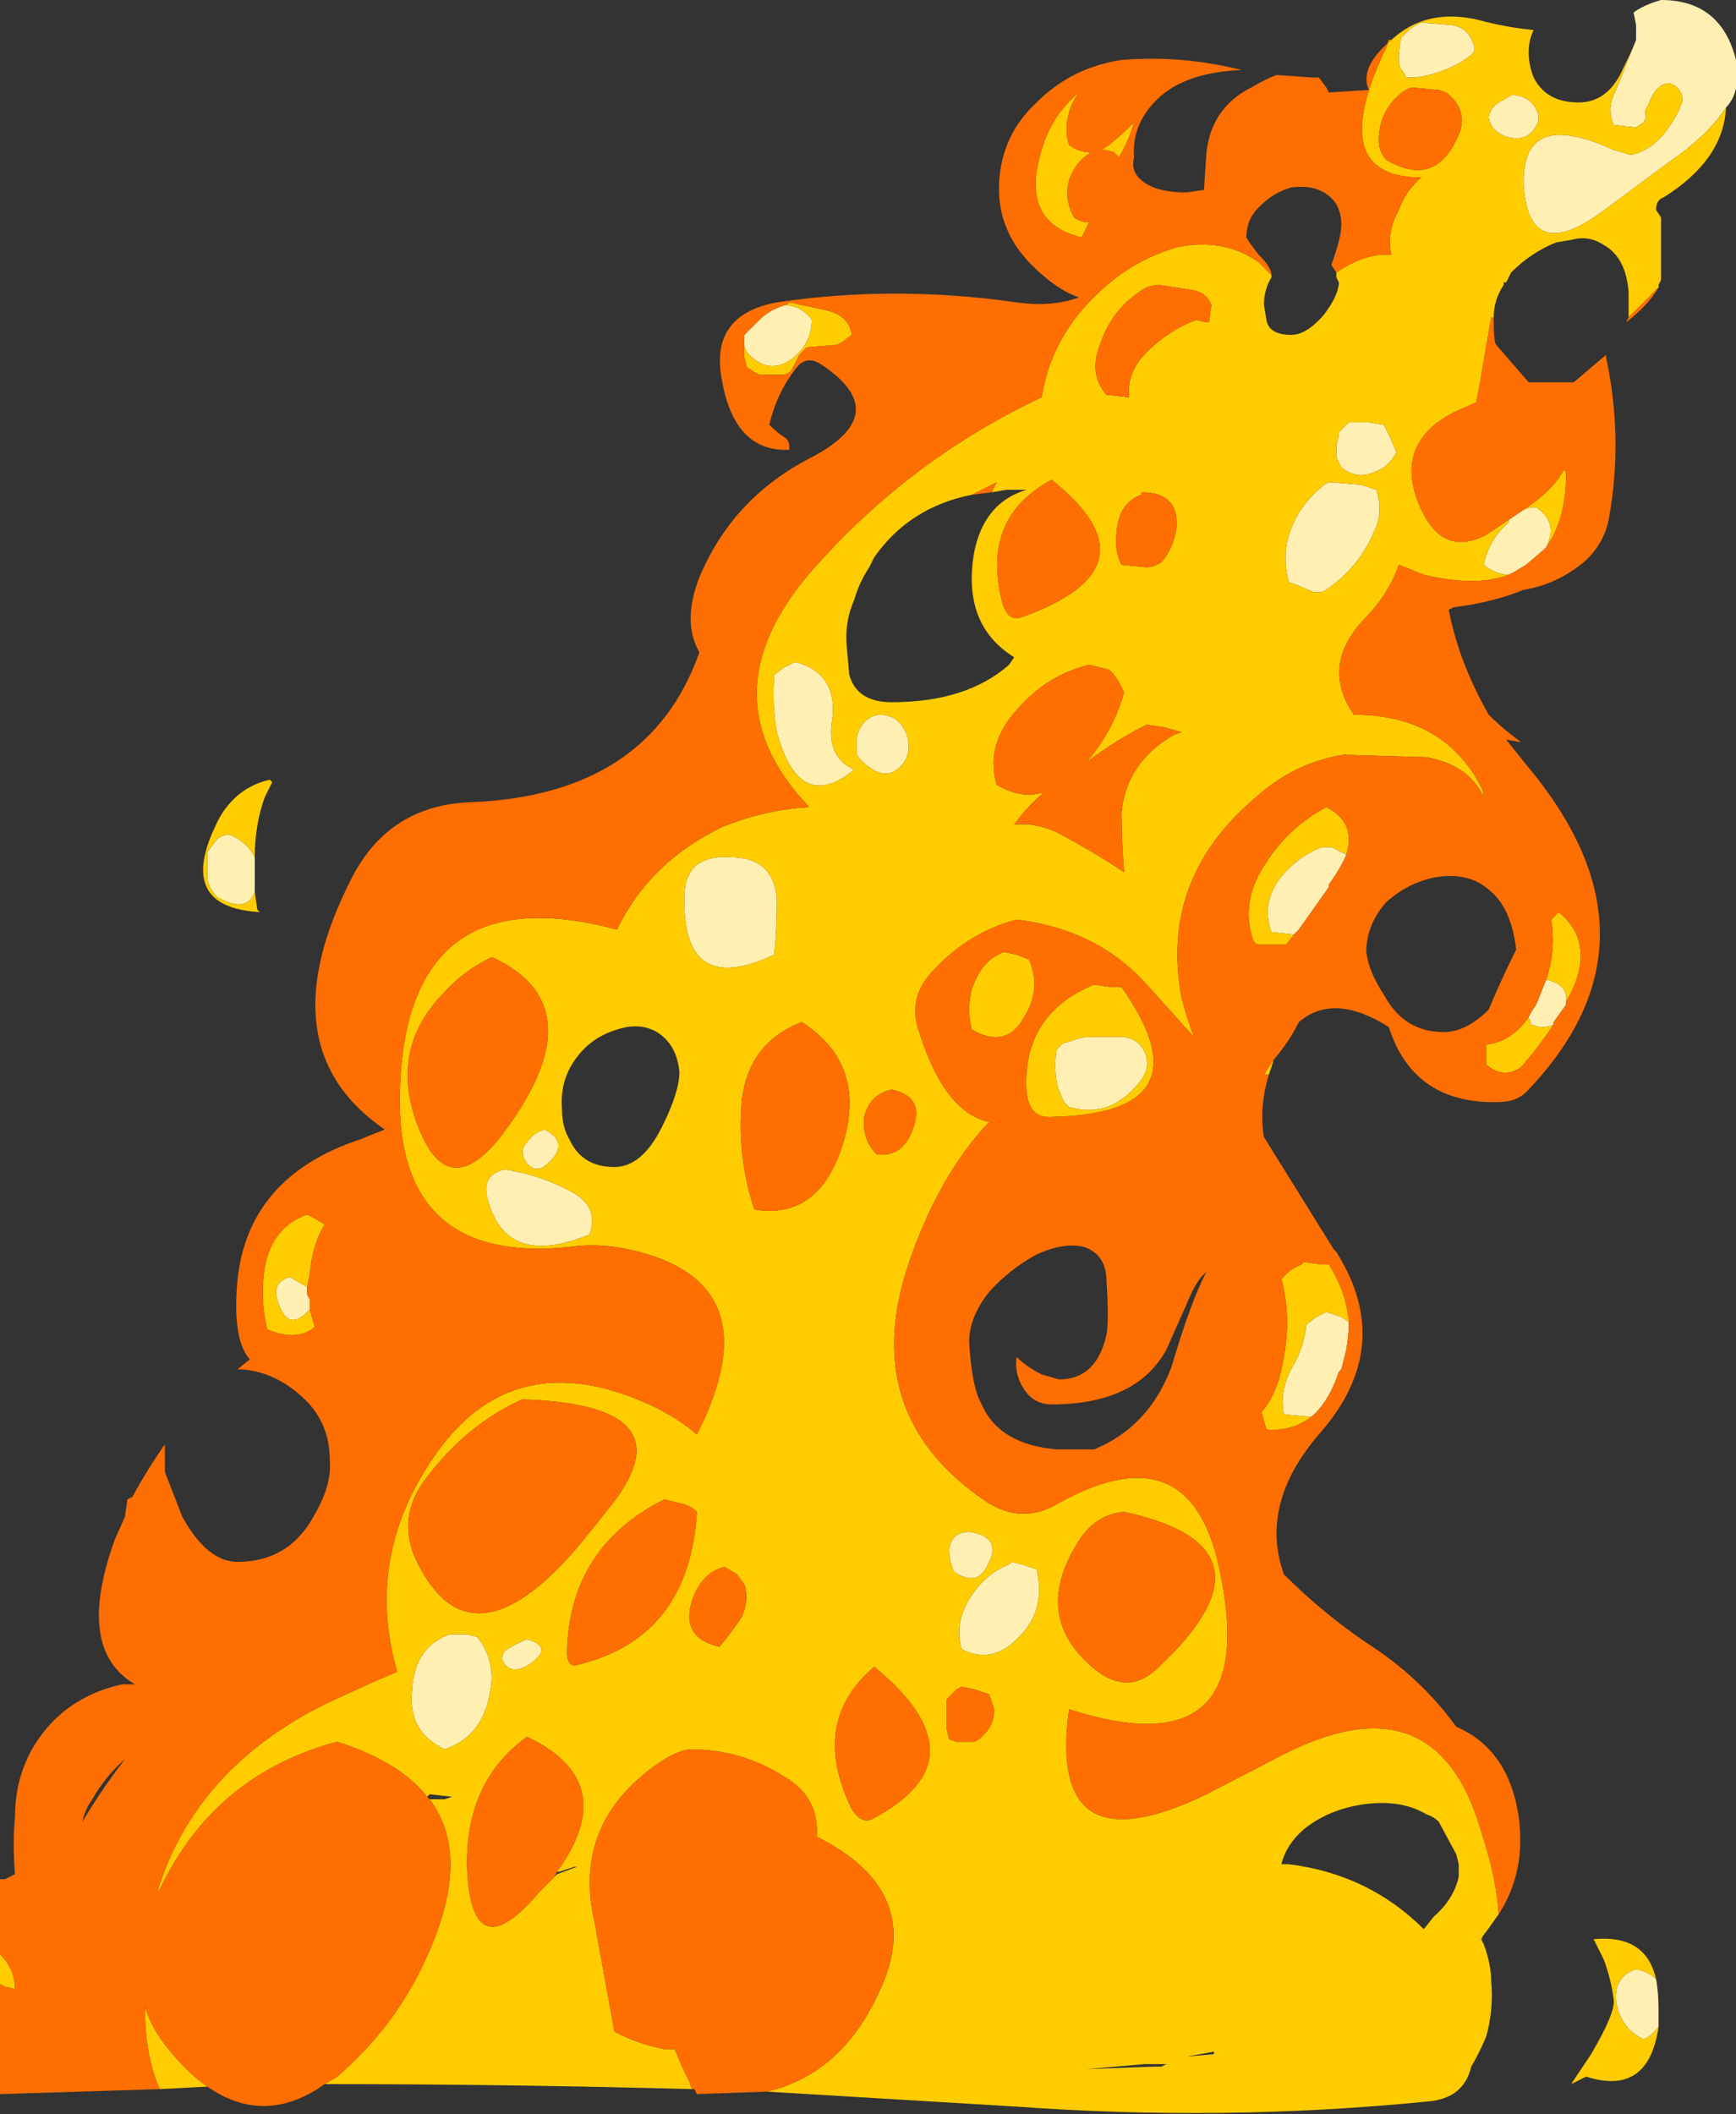 <?xml version="1.0" encoding="UTF-8" standalone="no"?>
<svg xmlns:ffdec="https://www.free-decompiler.com/flash" xmlns:xlink="http://www.w3.org/1999/xlink" ffdec:objectType="shape" height="42.3px" width="34.75px" xmlns="http://www.w3.org/2000/svg">
  <rect width="100%" height="100%" fill="#333333" stroke="none"/>
  <g transform="matrix(1.0, 0.0, 0.0, 1.0, 0.0, 0.0)">
    <path d="M32.75 0.8 L32.75 0.5 32.7 0.25 Q32.9 0.1 33.25 0.0 34.45 0.0 34.75 1.2 34.85 1.85 34.55 2.15 34.2 2.7 33.4 3.25 L32.05 4.25 Q30.6 5.3 30.5 3.7 30.45 2.15 32.3 3.0 L32.65 3.1 Q33.1 3.0 33.4 2.55 33.55 2.35 33.65 2.1 33.7 2.0 33.65 1.85 33.45 1.55 33.2 1.75 33.05 1.9 33.0 2.1 32.9 2.2 32.95 2.35 L32.9 2.45 32.75 2.55 32.3 2.5 Q32.15 2.15 32.35 1.8 L32.75 0.8 M29.45 1.1 Q29.0 1.45 28.35 1.55 L28.15 1.55 28.1 1.45 Q28.0 1.35 28.0 1.2 28.0 0.95 28.05 0.75 L28.15 0.65 Q28.25 0.55 28.35 0.5 L28.45 0.45 29.05 0.5 Q29.4 0.55 29.5 0.9 29.55 1.0 29.45 1.1 M30.25 1.9 Q30.5 1.9 30.65 2.05 30.8 2.2 30.8 2.4 30.65 2.85 30.2 2.75 29.85 2.65 29.8 2.35 29.8 2.3 29.85 2.2 29.95 2.05 30.1 2.0 L30.25 1.9 M27.85 8.8 L27.95 9.05 Q27.8 9.35 27.5 9.45 27.15 9.6 26.85 9.35 L26.75 9.15 Q26.75 9.05 26.75 8.9 26.8 8.75 26.8 8.65 L27.0 8.45 27.4 8.45 27.7 8.5 27.85 8.8 M26.65 9.65 L27.25 9.7 Q27.4 9.75 27.55 9.8 27.7 10.25 27.5 10.65 27.2 11.35 26.55 11.8 L26.45 11.85 26.3 11.85 25.95 11.7 25.8 11.65 Q25.7 11.3 25.75 10.9 25.9 10.2 26.45 9.75 26.55 9.65 26.65 9.65 M30.2 11.5 Q29.95 11.5 29.7 11.3 29.8 10.8 30.2 10.45 L30.2 10.4 Q30.35 10.3 30.5 10.2 30.6 10.15 30.75 10.15 31.2 10.45 30.95 10.95 L30.9 11.0 30.55 11.3 30.3 11.45 30.2 11.5 M31.35 20.05 L31.35 20.1 31.1 20.45 31.1 20.5 Q30.9 20.6 30.65 20.5 L30.6 20.35 30.65 20.25 30.75 20.1 30.95 19.6 Q31.4 19.7 31.35 20.05 M25.9 18.7 L25.45 18.65 Q25.25 18.1 25.6 17.6 25.95 17.15 26.45 16.95 L26.65 16.95 26.95 17.1 Q26.85 17.35 26.6 17.7 L26.6 17.75 26.0 18.6 25.9 18.7 M26.25 28.35 L25.7 28.3 Q25.6 27.8 25.9 27.3 26.1 26.95 26.15 26.5 L26.35 26.35 Q26.45 26.3 26.55 26.25 26.7 26.3 26.85 26.35 L27.0 26.45 Q27.0 26.7 26.95 27.0 L26.85 27.4 26.8 27.45 Q26.6 28.05 26.25 28.35 M14.9 6.7 L15.25 6.35 Q15.5 6.15 15.75 6.1 L15.95 6.15 Q16.15 6.25 16.25 6.4 16.25 6.8 15.95 7.1 15.45 7.55 15.0 7.1 14.9 7.0 14.9 6.9 L14.9 6.8 14.9 6.7 M15.95 13.25 Q16.8 13.5 16.65 14.45 16.55 15.15 17.1 15.4 16.0 16.3 15.55 14.65 15.45 14.1 15.5 13.5 L15.7 13.35 15.9 13.25 15.95 13.25 M5.1 17.85 Q4.95 18.25 4.45 18.0 L4.35 17.95 Q4.2 17.8 4.15 17.6 4.15 17.4 4.15 17.15 L4.15 17.05 4.3 16.85 Q4.4 16.7 4.6 16.7 4.95 16.85 5.1 17.15 L5.1 17.85 M6.2 26.2 Q5.75 26.7 5.55 26.0 5.45 25.65 5.8 25.55 L6.15 25.75 6.15 25.9 6.2 26.0 6.2 26.2 M11.0 23.25 Q10.7 23.55 10.5 23.2 10.4 23.0 10.55 22.85 10.7 22.65 10.9 22.6 11.4 22.85 11.0 23.25 M10.1 23.4 Q10.8 23.5 11.45 23.85 12.0 24.15 11.8 24.7 10.1 25.4 9.75 23.95 9.65 23.5 10.1 23.4 M17.4 15.35 Q17.25 15.25 17.15 15.1 17.15 14.9 17.15 14.75 17.25 14.35 17.6 14.3 18.0 14.3 18.15 14.7 18.25 15.0 18.1 15.25 17.8 15.65 17.4 15.35 M21.4 20.85 Q21.6 20.75 21.8 20.75 L22.5 20.75 Q22.85 20.8 22.95 21.15 23.0 21.4 22.85 21.6 22.25 22.4 21.4 22.15 L21.3 22.05 Q21.2 21.85 21.15 21.65 21.1 21.3 21.15 21.0 L21.25 20.9 Q21.3 20.85 21.4 20.85 M15.5 19.1 Q13.7 19.95 13.7 18.05 13.65 17.1 14.6 17.15 15.5 17.15 15.55 18.0 15.55 18.6 15.5 19.1 M20.75 31.4 Q20.95 32.25 20.35 32.8 19.85 33.3 19.25 33.0 19.1 32.5 19.4 32.0 19.7 31.5 20.2 31.3 L20.25 31.25 20.45 31.3 Q20.6 31.35 20.75 31.4 M19.4 30.65 Q20.1 30.75 19.75 31.35 19.55 31.75 19.1 31.45 19.0 31.25 19.0 31.0 19.05 30.65 19.4 30.65 M10.55 32.8 Q11.1 32.95 10.6 33.3 10.2 33.55 10.05 33.2 10.05 33.05 10.15 33.0 10.4 32.85 10.55 32.8 M8.9 35.0 Q8.15 34.65 8.25 33.8 8.3 32.95 9.0 32.7 L9.35 32.7 9.55 32.75 Q9.95 33.25 9.8 33.9 9.65 34.75 8.9 35.0 M33.2 40.55 Q33.05 40.75 32.9 40.8 32.45 40.6 32.35 40.05 32.3 39.55 32.75 39.4 33.0 39.45 33.15 39.6 33.2 39.85 33.2 40.25 L33.2 40.55" fill="#ffefb2" fill-rule="evenodd" stroke="none"/>
    <path d="M32.75 0.8 L32.35 1.8 Q32.15 2.15 32.3 2.5 L32.75 2.55 32.9 2.45 32.95 2.35 Q32.9 2.2 33.0 2.1 33.05 1.9 33.2 1.75 33.45 1.55 33.65 1.85 33.7 2.0 33.65 2.1 33.55 2.35 33.4 2.55 33.1 3.0 32.65 3.1 L32.3 3.0 Q30.45 2.15 30.5 3.7 30.6 5.3 32.05 4.25 L33.4 3.25 Q34.2 2.7 34.55 2.15 34.5 3.2 33.3 3.95 33.15 4.0 33.15 4.2 L33.25 4.35 33.25 5.6 33.2 5.7 33.2 5.75 32.6 6.35 32.6 5.85 Q32.55 5.15 32.1 4.9 31.8 4.7 31.45 4.8 L31.15 4.85 Q30.65 5.05 30.25 5.45 L30.15 5.65 30.1 5.65 30.1 5.7 Q29.9 6.0 29.9 6.35 L29.85 6.35 29.6 7.8 29.55 8.05 29.1 8.25 Q27.85 8.9 28.45 10.2 28.9 11.15 29.75 10.7 L30.2 10.4 30.2 10.45 Q29.8 10.8 29.7 11.3 29.95 11.5 30.2 11.5 29.55 11.75 28.5 11.5 L28.0 11.3 Q27.8 11.9 27.25 12.45 26.45 13.35 27.1 14.3 28.9 14.3 29.65 15.75 29.7 15.85 29.7 15.95 29.4 15.3 28.55 15.15 L26.9 15.1 Q25.95 15.25 25.2 15.9 23.2 17.55 23.65 19.95 23.75 20.35 23.9 20.75 L23.0 19.75 Q22.0 18.6 20.35 18.4 19.4 18.65 18.7 19.4 18.15 19.95 18.4 20.65 18.9 22.25 19.8 22.45 18.8 23.5 18.2 25.25 17.15 28.3 19.75 30.05 20.45 30.5 21.15 30.1 23.8 28.6 24.4 31.35 25.3 35.45 21.4 34.2 20.95 37.45 24.15 35.9 L25.6 35.15 Q28.75 33.5 29.65 36.65 29.95 37.55 30.0 38.3 L29.75 38.65 Q29.7 38.7 29.65 38.8 L29.7 38.9 Q29.85 39.3 29.85 39.65 29.9 40.2 29.75 40.75 29.6 41.1 29.45 41.35 29.3 42.0 28.55 42.05 24.5 42.45 20.35 42.15 L15.35 41.85 Q16.85 41.5 17.6 39.85 18.55 37.85 16.35 36.75 16.4 35.95 15.7 35.55 14.85 35.0 13.8 35.0 13.5 35.05 13.15 35.3 11.45 36.5 11.9 38.45 L12.3 40.65 12.4 40.7 Q12.8 40.9 13.3 41.0 L13.5 41.0 13.55 41.1 13.65 41.35 13.8 41.65 13.85 41.8 Q10.2 41.7 6.5 41.7 L6.75 41.55 Q7.85 40.6 8.45 39.35 9.5 37.2 8.6 36.0 L8.9 36.0 9.05 35.95 8.6 35.9 8.55 35.95 Q8.0 35.25 6.75 34.85 4.3 35.5 3.2 37.8 L3.15 37.85 Q3.9 35.4 6.5 34.1 7.35 33.7 7.95 33.45 7.3 31.2 8.65 29.2 10.25 26.8 13.1 28.15 13.6 28.4 13.95 28.7 15.45 25.75 12.8 25.05 12.05 24.85 11.4 24.95 8.0 25.3 8.0 22.0 8.05 17.45 12.35 18.6 13.0 17.25 14.45 16.55 15.3 16.2 16.2 16.15 14.0 13.85 16.4 11.25 18.3 9.15 20.85 7.95 21.05 6.7 22.05 5.8 22.7 5.2 23.55 4.95 24.5 4.75 25.2 5.25 L25.45 5.5 25.45 5.55 Q25.3 5.8 25.3 6.1 L25.35 6.4 Q25.4 6.7 25.85 6.7 26.15 6.7 26.5 6.3 26.8 5.9 26.8 5.65 L26.75 5.55 26.75 5.45 Q27.35 5.05 27.85 5.1 27.75 4.65 28.0 4.2 28.15 3.8 28.45 3.55 26.5 3.55 27.75 0.95 L27.8 0.8 27.85 0.8 Q28.55 0.15 29.6 0.4 30.15 0.55 30.7 0.6 30.6 0.8 30.6 1.05 30.6 1.3 30.7 1.55 30.95 2.05 31.6 2.05 32.2 2.05 32.5 1.35 32.65 1.05 32.75 0.8 M25.5 21.2 L25.4 21.5 25.3 21.5 25.5 21.2 M4.15 41.75 L3.2 41.8 Q2.9 41.15 2.9 40.15 3.05 40.65 3.5 41.15 3.8 41.5 4.15 41.75 M0.0 39.7 L0.0 39.1 Q0.3 39.4 0.3 39.8 L0.1 39.75 0.0 39.7 M30.25 1.9 L30.1 2.0 Q29.95 2.05 29.85 2.2 29.8 2.3 29.8 2.35 29.85 2.65 30.2 2.75 30.65 2.85 30.8 2.4 30.8 2.2 30.65 2.05 30.5 1.9 30.25 1.9 M29.45 1.1 Q29.55 1.0 29.5 0.9 29.4 0.55 29.05 0.5 L28.45 0.45 28.35 0.5 Q28.25 0.55 28.15 0.65 L28.05 0.75 Q28.0 0.95 28.0 1.2 28.0 1.35 28.1 1.45 L28.15 1.55 28.35 1.55 Q29.0 1.45 29.45 1.1 M29.15 2.8 Q29.45 2.25 28.95 1.85 L28.8 1.8 28.25 1.75 Q28.1 1.8 27.95 1.95 27.6 2.3 27.6 2.8 27.6 3.05 27.75 3.2 28.7 3.75 29.15 2.8 M24.25 6.1 Q24.15 5.85 23.85 5.8 L23.2 5.7 Q23.1 5.7 22.95 5.75 22.25 6.15 22.0 6.95 21.8 7.5 22.15 7.9 L22.6 7.95 Q22.55 7.45 22.95 7.05 23.4 6.6 23.95 6.4 L24.15 6.45 24.2 6.45 24.25 6.1 M26.65 9.65 Q26.55 9.65 26.45 9.75 25.9 10.2 25.75 10.9 25.7 11.3 25.8 11.65 L25.95 11.7 26.3 11.85 26.45 11.85 26.55 11.8 Q27.2 11.35 27.5 10.65 27.7 10.25 27.55 9.8 27.4 9.75 27.25 9.7 L26.65 9.65 M27.85 8.8 L27.7 8.5 27.4 8.45 27.0 8.45 26.8 8.65 Q26.8 8.75 26.75 8.9 26.75 9.05 26.75 9.15 L26.85 9.35 Q27.15 9.6 27.5 9.45 27.8 9.35 27.95 9.05 L27.85 8.8 M30.5 10.2 Q31.1 9.8 31.3 9.4 L31.35 9.45 Q31.35 10.4 30.95 10.95 31.2 10.45 30.75 10.15 30.6 10.15 30.5 10.2 M23.25 11.25 Q23.5 10.95 23.55 10.55 23.6 9.85 22.85 9.85 L22.85 9.9 Q22.4 10.05 22.35 10.65 22.3 11.0 22.45 11.3 L22.95 11.35 Q23.1 11.35 23.25 11.25 M30.95 19.6 Q31.15 19.0 31.05 18.4 L31.2 18.25 Q32.0 18.9 31.35 20.05 31.4 19.7 30.95 19.6 M31.1 20.5 Q30.8 20.95 30.45 21.35 30.1 21.6 29.75 21.3 L29.75 20.9 Q30.25 20.85 30.6 20.35 L30.65 20.5 Q30.9 20.6 31.1 20.5 M25.9 18.7 L25.75 18.9 25.2 18.9 Q25.15 18.9 25.1 18.85 24.8 18.05 25.35 17.25 25.8 16.55 26.55 16.15 27.15 16.45 26.95 17.1 L26.65 16.95 26.45 16.95 Q25.95 17.15 25.6 17.6 25.25 18.1 25.45 18.65 L25.9 18.7 M23.5 14.7 L23.65 14.65 23.3 14.55 22.95 14.5 Q22.35 14.8 21.75 15.25 22.3 14.6 22.5 13.85 L22.4 13.65 22.3 13.5 22.2 13.4 21.8 13.3 Q21.0 13.5 20.45 14.1 19.7 14.85 19.95 15.7 20.45 16.0 20.9 15.85 20.55 16.15 20.3 16.5 20.7 16.45 21.15 16.65 21.9 17.05 22.5 17.45 22.45 16.8 22.45 16.25 22.55 15.25 23.5 14.7 M26.25 28.35 Q25.85 28.65 25.35 28.6 L25.25 28.25 Q25.45 28.05 25.6 27.6 25.9 26.5 25.65 25.6 25.8 25.4 26.05 25.3 L26.1 25.25 26.45 25.3 26.6 25.3 Q26.95 25.85 27.0 26.45 L26.85 26.35 Q26.7 26.3 26.55 26.25 26.45 26.3 26.35 26.35 L26.15 26.5 Q26.1 26.95 25.9 27.3 25.6 27.8 25.7 28.3 L26.25 28.35 M21.4 2.25 Q21.3 2.6 21.4 2.9 21.6 3.05 21.85 3.05 21.55 3.2 21.4 3.6 21.3 4.0 21.5 4.35 21.65 4.45 21.8 4.45 L21.65 4.75 Q20.4 4.45 20.85 3.0 21.05 2.3 21.6 1.85 21.45 2.05 21.4 2.25 M22.7 2.45 Q22.6 2.8 22.4 3.15 L22.3 3.05 22.15 3.0 22.05 3.0 22.2 2.9 Q22.45 2.7 22.7 2.45 M15.75 6.1 L15.8 6.05 16.5 6.2 Q17.0 6.3 17.05 6.7 L16.85 6.85 16.75 6.9 16.15 6.95 16.0 7.1 15.85 7.4 15.8 7.45 15.7 7.5 15.2 7.5 Q15.1 7.45 14.95 7.35 L14.9 7.15 14.9 6.9 Q14.9 7.0 15.0 7.1 15.45 7.55 15.95 7.1 16.25 6.8 16.25 6.4 16.15 6.25 15.95 6.15 L15.75 6.1 M14.9 6.8 L14.9 6.7 14.9 6.8 M15.95 13.25 L15.9 13.25 15.7 13.35 15.5 13.5 Q15.45 14.1 15.55 14.65 16.0 16.3 17.1 15.4 16.55 15.15 16.65 14.45 16.8 13.5 15.95 13.25 M19.45 9.9 Q18.2 10.15 17.5 11.15 L17.4 11.35 Q17.2 11.65 17.1 12.0 16.9 12.45 16.95 12.95 L17.0 13.5 Q17.15 14.05 17.85 14.05 19.35 14.05 20.2 13.3 L20.3 13.15 Q19.25 12.5 19.5 11.05 19.7 10.05 20.55 9.8 L20.15 9.8 19.85 9.85 19.95 9.65 19.45 9.9 M9.85 19.15 Q9.3 19.4 8.85 19.9 7.85 20.95 8.3 22.35 8.95 24.3 10.2 22.5 11.9 20.1 9.85 19.15 M20.05 12.0 Q20.15 12.45 20.45 12.35 23.25 11.35 21.05 9.6 19.65 10.35 20.05 12.0 M5.1 17.85 L5.15 18.2 5.2 18.25 Q3.45 18.15 4.4 16.35 4.75 15.75 5.4 15.6 L5.45 15.65 5.3 15.95 Q5.1 16.5 5.1 17.15 4.95 16.85 4.6 16.7 4.4 16.7 4.3 16.85 L4.15 17.05 4.15 17.15 Q4.15 17.4 4.15 17.6 4.2 17.8 4.35 17.95 L4.45 18.0 Q4.95 18.25 5.1 17.85 M6.15 25.75 L5.8 25.55 Q5.45 25.65 5.55 26.0 5.75 26.7 6.2 26.2 L6.3 26.55 Q5.95 26.85 5.35 26.6 5.2 26.0 5.3 25.35 5.45 24.55 6.15 24.3 6.35 24.4 6.5 24.5 6.25 24.9 6.2 25.5 L6.15 25.75 M11.25 22.2 Q11.25 22.55 11.4 22.8 11.65 23.35 12.3 23.35 12.85 23.35 13.25 22.55 13.6 21.85 13.6 21.45 13.55 20.9 13.15 20.65 12.8 20.45 12.35 20.6 11.85 20.75 11.55 21.15 11.2 21.6 11.25 22.2 M17.4 15.35 Q17.8 15.65 18.1 15.25 18.25 15.0 18.15 14.7 18.0 14.3 17.6 14.3 17.25 14.35 17.15 14.75 17.15 14.9 17.15 15.1 17.25 15.25 17.4 15.35 M10.1 23.4 Q9.65 23.5 9.75 23.95 10.1 25.4 11.8 24.7 12.0 24.15 11.45 23.85 10.8 23.5 10.1 23.4 M11.0 23.25 Q11.4 22.85 10.9 22.6 10.7 22.65 10.55 22.85 10.4 23.0 10.5 23.2 10.7 23.55 11.0 23.25 M20.1 19.05 L20.35 19.1 20.6 19.2 Q20.85 19.8 20.5 20.35 20.15 21.0 19.45 20.6 19.35 20.2 19.45 19.8 19.65 19.2 20.1 19.05 M21.4 20.85 Q21.3 20.85 21.25 20.9 L21.15 21.0 Q21.1 21.3 21.15 21.65 21.2 21.85 21.3 22.05 L21.4 22.15 Q22.25 22.4 22.85 21.6 23.0 21.4 22.95 21.15 22.85 20.8 22.5 20.75 L21.8 20.75 Q21.6 20.75 21.4 20.85 M22.45 19.75 Q24.25 22.3 21.0 22.35 20.6 22.35 20.55 21.85 20.45 20.3 21.9 19.7 L22.25 19.75 22.45 19.75 M15.5 19.1 Q15.55 18.6 15.55 18.0 15.5 17.15 14.6 17.15 13.65 17.1 13.7 18.05 13.7 19.95 15.5 19.1 M22.5 30.25 Q21.9 30.3 21.55 30.9 20.7 32.3 21.8 33.3 22.55 34.0 23.2 33.35 25.75 30.95 22.5 30.25 M18.25 22.65 Q18.55 21.95 17.85 21.8 17.4 21.9 17.3 22.35 17.25 22.8 17.55 23.1 18.05 23.15 18.25 22.65 M15.1 24.2 Q16.3 24.4 16.8 23.1 17.45 21.35 16.05 20.45 15.0 20.85 14.85 22.0 14.75 23.15 15.1 24.2 M19.4 30.65 Q19.05 30.65 19.0 31.0 19.0 31.25 19.1 31.45 19.55 31.75 19.75 31.35 20.1 30.75 19.4 30.65 M20.75 31.4 Q20.6 31.35 20.45 31.3 L20.25 31.25 20.2 31.3 Q19.7 31.5 19.4 32.0 19.1 32.5 19.25 33.0 19.85 33.3 20.35 32.8 20.95 32.25 20.75 31.4 M11.65 30.85 L12.25 30.1 Q13.8 28.1 10.45 28.0 9.35 28.5 8.55 29.55 7.95 30.3 8.3 31.15 9.4 33.55 11.65 30.85 M13.95 30.25 Q13.85 30.15 13.7 30.1 13.5 30.05 13.3 30.0 11.4 30.95 11.35 33.05 11.35 33.4 11.6 33.3 13.8 32.75 13.95 30.25 M14.9 31.7 L14.75 31.5 14.5 31.35 Q14.1 31.45 13.9 31.9 13.55 32.75 14.4 32.95 14.65 32.65 14.85 32.35 15.0 32.0 14.9 31.7 M19.9 34.2 Q19.85 34.05 19.8 33.9 L19.5 33.8 19.25 33.75 19.15 33.8 18.95 34.0 18.95 34.6 19.0 34.8 19.15 34.85 19.5 34.85 19.6 34.8 19.7 34.7 Q19.9 34.5 19.9 34.2 M22.9 41.3 L21.75 41.4 23.1 41.35 23.25 41.35 23.35 41.3 22.9 41.3 M17.5 33.35 Q16.2 34.45 17.05 36.2 17.25 36.5 17.45 36.4 19.75 35.2 17.5 33.35 M8.9 35.0 Q9.65 34.75 9.8 33.9 9.95 33.25 9.55 32.75 L9.35 32.7 9.0 32.7 Q8.3 32.95 8.25 33.8 8.15 34.65 8.9 35.0 M10.55 32.8 Q10.4 32.85 10.15 33.0 10.05 33.05 10.05 33.2 10.2 33.55 10.6 33.3 11.1 32.95 10.55 32.8 M11.1 37.55 L11.15 37.5 11.55 37.35 11.5 37.35 11.2 37.45 11.15 37.45 Q12.45 35.65 10.55 34.75 9.3 35.65 9.35 37.4 9.45 39.45 10.8 37.85 L11.1 37.55 M28.55 36.3 Q28.05 36.0 27.3 36.1 26.6 36.2 26.1 36.6 25.75 36.9 25.65 37.3 L25.8 37.3 Q27.4 37.5 28.5 38.6 L28.7 38.35 Q29.1 38.0 29.2 37.55 L29.2 37.3 29.15 37.1 28.8 36.45 Q28.7 36.35 28.55 36.3 M23.75 41.15 L24.3 41.1 24.3 41.05 23.75 41.15 M33.2 40.55 Q33.0 41.95 31.75 41.55 L31.45 41.7 31.85 41.1 Q32.35 40.25 32.3 40.0 32.25 39.6 32.1 39.2 L31.9 38.8 Q32.95 38.7 33.15 39.6 33.0 39.45 32.75 39.4 32.3 39.55 32.35 40.05 32.45 40.6 32.9 40.8 33.05 40.75 33.2 40.55" fill="#ffcc00" fill-rule="evenodd" stroke="none"/>
    <path d="M33.2 5.75 Q33.0 6.1 32.55 6.45 L32.6 6.35 33.2 5.75 M29.9 6.35 L29.9 6.4 Q29.9 6.85 29.95 6.9 L30.6 7.65 31.5 7.65 32.15 7.1 32.15 7.15 Q32.5 8.8 32.2 10.4 32.1 10.9 31.7 11.25 31.15 11.7 30.5 11.8 29.9 12.05 29.1 12.15 L29.0 12.2 Q29.2 13.25 29.8 14.3 30.1 14.6 30.45 14.85 L30.15 14.8 30.55 15.3 Q33.5 18.8 30.55 21.85 30.35 22.05 30.0 22.05 28.3 22.1 27.8 20.55 26.7 19.85 26.0 20.45 25.8 20.85 25.5 21.2 L25.3 21.5 25.4 21.5 Q25.2 22.15 25.3 22.75 L26.7 25.0 26.75 25.05 Q27.95 26.95 26.4 28.7 25.2 30.1 25.7 31.5 26.55 32.35 27.55 33.0 28.5 33.65 29.15 34.55 30.2 35.0 30.4 36.35 30.55 37.45 30.0 38.3 29.95 37.55 29.65 36.65 28.75 33.5 25.6 35.15 L24.15 35.9 Q20.95 37.45 21.4 34.2 25.3 35.45 24.4 31.35 23.8 28.6 21.15 30.1 20.45 30.5 19.75 30.05 17.15 28.3 18.2 25.25 18.8 23.5 19.8 22.45 18.9 22.25 18.4 20.65 18.15 19.95 18.7 19.4 19.4 18.65 20.35 18.4 22.0 18.6 23.0 19.75 L23.9 20.75 Q23.75 20.35 23.65 19.95 23.2 17.55 25.2 15.9 25.95 15.25 26.9 15.1 L28.55 15.15 Q29.4 15.3 29.7 15.95 29.7 15.85 29.65 15.75 28.9 14.3 27.1 14.3 26.45 13.35 27.25 12.45 27.8 11.9 28.0 11.3 L28.5 11.5 Q29.55 11.75 30.2 11.5 L30.3 11.45 30.55 11.3 30.9 11.0 30.95 10.95 Q31.35 10.4 31.35 9.45 L31.3 9.4 Q31.1 9.8 30.5 10.2 30.35 10.3 30.2 10.4 L29.75 10.7 Q28.9 11.15 28.45 10.2 27.85 8.9 29.1 8.25 L29.55 8.05 29.6 7.8 29.85 6.35 29.9 6.35 M15.35 41.85 L13.95 41.9 13.9 41.8 13.85 41.8 13.8 41.65 13.65 41.35 13.55 41.1 13.5 41.0 13.3 41.0 Q12.8 40.9 12.4 40.7 L12.3 40.65 11.9 38.45 Q11.45 36.5 13.15 35.3 13.5 35.05 13.8 35.0 14.85 35.0 15.7 35.55 16.4 35.95 16.35 36.75 18.55 37.85 17.6 39.85 16.85 41.5 15.35 41.85 M6.5 41.7 Q5.3 42.55 4.15 41.75 3.8 41.5 3.5 41.15 3.05 40.65 2.9 40.15 2.9 41.15 3.2 41.8 L0.0 41.9 0.0 39.7 0.1 39.75 0.3 39.8 Q0.3 39.4 0.0 39.1 L0.0 37.6 0.1 37.6 0.3 37.5 Q0.25 36.9 0.3 36.35 0.3 35.55 0.7 34.9 1.3 33.95 2.45 33.7 L2.7 33.7 Q1.5 33.0 2.3 30.8 L2.5 30.35 2.55 30.0 2.65 29.95 Q2.95 29.4 3.3 28.9 3.3 29.15 3.3 29.45 L3.65 30.35 Q4.15 31.25 4.75 31.25 5.8 31.25 6.3 30.3 6.65 29.7 6.6 29.2 6.6 28.45 6.05 27.95 5.5 27.45 4.85 27.4 L4.75 27.4 5.0 27.2 Q4.65 26.8 4.75 25.65 4.95 23.55 7.2 22.8 L7.7 22.6 Q5.3 20.95 7.05 17.55 7.8 16.1 9.45 16.05 13.0 15.9 14.0 13.05 13.65 12.45 14.0 11.55 14.65 10.0 16.15 9.2 17.95 8.3 16.45 7.3 16.15 7.1 15.95 7.35 15.55 7.85 15.4 8.5 15.55 8.65 15.7 8.75 15.8 8.8 15.8 8.95 L15.8 9.0 Q14.7 9.05 14.45 7.6 14.2 6.3 15.55 6.05 17.9 5.7 20.35 6.05 21.05 6.15 21.6 5.95 21.15 5.8 20.65 5.3 19.95 4.6 20.0 3.65 20.05 2.7 20.75 2.05 21.45 1.35 22.45 1.2 23.65 1.1 24.85 1.4 23.7 1.45 23.15 2.0 22.65 2.5 22.7 3.15 22.65 3.35 22.75 3.5 23.0 3.85 23.75 3.85 L24.1 3.8 24.15 3.05 Q24.25 2.15 25.05 1.75 25.3 1.6 25.55 1.5 L26.25 1.55 26.4 1.55 26.55 1.75 26.6 1.85 27.4 1.8 Q27.2 1.35 27.85 0.8 L27.8 0.8 27.75 0.95 Q26.5 3.55 28.45 3.55 28.15 3.8 28.0 4.2 27.75 4.65 27.85 5.1 27.35 5.05 26.75 5.45 L26.65 5.3 Q26.85 4.75 26.85 4.5 26.85 4.05 26.5 3.85 26.25 3.7 25.85 3.75 25.5 3.85 25.25 4.1 24.95 4.35 24.95 4.75 25.0 4.85 25.2 5.1 25.45 5.35 25.45 5.5 L25.2 5.25 Q24.5 4.75 23.55 4.95 22.7 5.2 22.05 5.8 21.05 6.7 20.85 7.95 18.3 9.15 16.4 11.25 14.0 13.85 16.2 16.15 15.3 16.2 14.45 16.55 13.0 17.25 12.35 18.6 8.05 17.45 8.0 22.0 8.0 25.3 11.4 24.95 12.05 24.85 12.8 25.05 15.45 25.75 13.95 28.7 13.6 28.4 13.1 28.15 10.25 26.8 8.65 29.2 7.3 31.2 7.95 33.45 7.35 33.7 6.5 34.1 3.9 35.4 3.15 37.85 L3.2 37.8 Q4.3 35.5 6.75 34.85 8.0 35.25 8.55 35.95 L8.6 36.0 Q9.5 37.2 8.45 39.35 7.85 40.6 6.75 41.55 L6.5 41.7 M29.15 2.8 Q28.7 3.75 27.75 3.2 27.6 3.05 27.6 2.8 27.6 2.3 27.95 1.95 28.1 1.8 28.25 1.75 L28.8 1.8 28.95 1.85 Q29.45 2.25 29.15 2.8 M24.25 6.1 L24.2 6.45 24.15 6.45 23.95 6.4 Q23.4 6.6 22.95 7.05 22.55 7.45 22.6 7.95 L22.15 7.9 Q21.8 7.5 22.0 6.95 22.25 6.15 22.95 5.75 23.1 5.7 23.2 5.7 L23.85 5.8 Q24.15 5.85 24.25 6.1 M23.25 11.25 Q23.1 11.35 22.95 11.35 L22.45 11.3 Q22.3 11.0 22.35 10.65 22.4 10.05 22.85 9.9 L22.85 9.85 Q23.6 9.85 23.55 10.55 23.5 10.95 23.25 11.25 M31.35 20.05 Q32.0 18.9 31.2 18.25 L31.05 18.4 Q31.15 19.0 30.95 19.6 L30.75 20.1 30.65 20.25 30.6 20.35 Q30.25 20.85 29.75 20.9 L29.75 21.3 Q30.1 21.6 30.45 21.35 30.8 20.95 31.1 20.5 L31.1 20.45 31.35 20.1 31.35 20.05 M29.8 17.8 Q29.4 17.45 28.75 17.55 28.2 17.65 27.75 18.05 27.35 18.5 27.35 19.05 27.4 19.45 27.7 19.9 28.1 20.65 28.9 20.65 29.35 20.65 29.8 20.2 30.05 19.6 30.35 19.0 30.25 18.15 29.8 17.8 M26.95 17.1 Q27.15 16.45 26.55 16.15 25.8 16.55 25.35 17.25 24.8 18.05 25.1 18.85 25.15 18.9 25.2 18.9 L25.75 18.9 25.9 18.7 26.0 18.6 26.6 17.75 26.6 17.7 Q26.85 17.35 26.95 17.1 M23.5 14.7 Q22.55 15.25 22.45 16.25 22.45 16.8 22.5 17.45 21.9 17.05 21.15 16.65 20.7 16.45 20.3 16.5 20.55 16.15 20.9 15.85 20.45 16.0 19.95 15.7 19.7 14.85 20.45 14.1 21.0 13.5 21.8 13.3 L22.2 13.4 22.3 13.5 22.4 13.65 22.5 13.85 Q22.3 14.6 21.75 15.25 22.35 14.8 22.95 14.5 L23.3 14.55 23.65 14.65 23.5 14.7 M24.15 25.45 Q23.95 25.6 23.75 26.1 L23.35 27.0 Q22.75 28.1 21.05 28.1 20.7 28.1 20.5 27.8 20.3 27.5 20.35 27.15 20.55 27.35 20.85 27.5 L21.2 27.6 Q21.95 27.6 22.15 26.7 22.2 26.4 22.15 25.65 22.15 25.1 21.7 24.95 21.3 24.85 20.75 25.1 20.2 25.4 19.8 25.85 19.4 26.35 19.4 26.85 19.45 27.75 19.65 28.1 20.0 28.9 21.15 29.0 L21.9 29.0 Q23.0 28.55 23.45 27.35 23.85 26.0 24.15 25.45 M27.0 26.45 Q26.95 25.85 26.6 25.3 L26.45 25.3 26.1 25.25 26.05 25.3 Q25.8 25.4 25.65 25.6 25.9 26.5 25.6 27.6 25.45 28.05 25.25 28.25 L25.35 28.6 Q25.85 28.65 26.25 28.35 26.6 28.05 26.8 27.45 L26.85 27.4 26.95 27.0 Q27.0 26.7 27.0 26.45 M22.7 2.45 Q22.45 2.7 22.2 2.9 L22.05 3.0 22.15 3.0 22.3 3.05 22.4 3.15 Q22.6 2.8 22.7 2.45 M21.4 2.25 Q21.45 2.05 21.6 1.85 21.05 2.3 20.85 3.0 20.4 4.45 21.65 4.75 L21.8 4.45 Q21.65 4.45 21.5 4.35 21.3 4.0 21.4 3.6 21.55 3.2 21.85 3.05 21.6 3.05 21.4 2.9 21.3 2.6 21.4 2.25 M15.75 6.1 Q15.5 6.15 15.25 6.35 L14.9 6.7 14.9 6.8 14.9 6.9 14.9 7.15 14.95 7.35 Q15.1 7.45 15.2 7.5 L15.7 7.5 15.8 7.45 15.85 7.4 16.0 7.1 16.15 6.95 16.75 6.9 16.85 6.85 17.05 6.7 Q17.0 6.3 16.5 6.2 L15.8 6.05 15.75 6.1 M19.45 9.9 L19.95 9.65 19.85 9.85 19.45 9.9 M20.05 12.0 Q19.65 10.35 21.05 9.6 23.25 11.35 20.45 12.35 20.15 12.45 20.05 12.0 M9.85 19.15 Q11.9 20.1 10.2 22.5 8.95 24.3 8.3 22.35 7.85 20.95 8.85 19.9 9.3 19.4 9.85 19.15 M6.15 25.75 L6.2 25.5 Q6.25 24.9 6.5 24.5 6.35 24.4 6.15 24.3 5.45 24.55 5.3 25.35 5.2 26.0 5.35 26.6 5.95 26.85 6.3 26.55 L6.2 26.2 6.2 26.0 6.15 25.9 6.15 25.75 M20.1 19.05 Q19.65 19.2 19.45 19.8 19.35 20.2 19.45 20.6 20.15 21.0 20.5 20.35 20.85 19.8 20.6 19.2 L20.35 19.1 20.1 19.05 M22.45 19.75 L22.25 19.75 21.9 19.7 Q20.45 20.3 20.55 21.85 20.6 22.35 21.0 22.35 24.25 22.3 22.45 19.75 M15.1 24.2 Q14.75 23.15 14.85 22.0 15.0 20.85 16.05 20.45 17.45 21.35 16.8 23.1 16.3 24.4 15.1 24.2 M18.25 22.65 Q18.05 23.15 17.55 23.1 17.25 22.8 17.3 22.35 17.4 21.9 17.85 21.8 18.55 21.95 18.25 22.65 M22.5 30.25 Q25.75 30.95 23.2 33.35 22.55 34.0 21.8 33.3 20.7 32.3 21.55 30.9 21.9 30.3 22.5 30.25 M19.9 34.2 Q19.9 34.5 19.7 34.7 L19.6 34.8 19.5 34.85 19.15 34.85 19.0 34.8 18.95 34.6 18.95 34.0 19.15 33.8 19.25 33.75 19.5 33.8 19.8 33.9 Q19.85 34.05 19.9 34.2 M14.9 31.7 Q15.0 32.0 14.85 32.35 14.65 32.65 14.4 32.95 13.55 32.75 13.9 31.9 14.1 31.45 14.5 31.35 L14.75 31.5 14.9 31.7 M13.95 30.25 Q13.8 32.75 11.6 33.3 11.35 33.4 11.35 33.05 11.4 30.95 13.3 30.0 13.5 30.05 13.7 30.1 13.85 30.15 13.95 30.25 M11.65 30.85 Q9.4 33.55 8.3 31.15 7.95 30.3 8.55 29.55 9.35 28.5 10.45 28.0 13.8 28.1 12.25 30.1 L11.65 30.85 M17.5 33.35 Q19.75 35.2 17.45 36.4 17.25 36.5 17.05 36.2 16.2 34.45 17.5 33.35 M1.8 36.2 Q2.15 35.65 2.5 35.2 2.1 35.55 1.85 36.0 1.7 36.2 1.65 36.45 L1.8 36.2 M11.15 37.45 L11.1 37.55 10.8 37.85 Q9.45 39.45 9.35 37.4 9.3 35.65 10.55 34.75 12.45 35.65 11.15 37.45" fill="#ff6e00" fill-rule="evenodd" stroke="none"/>
  </g>
</svg>
